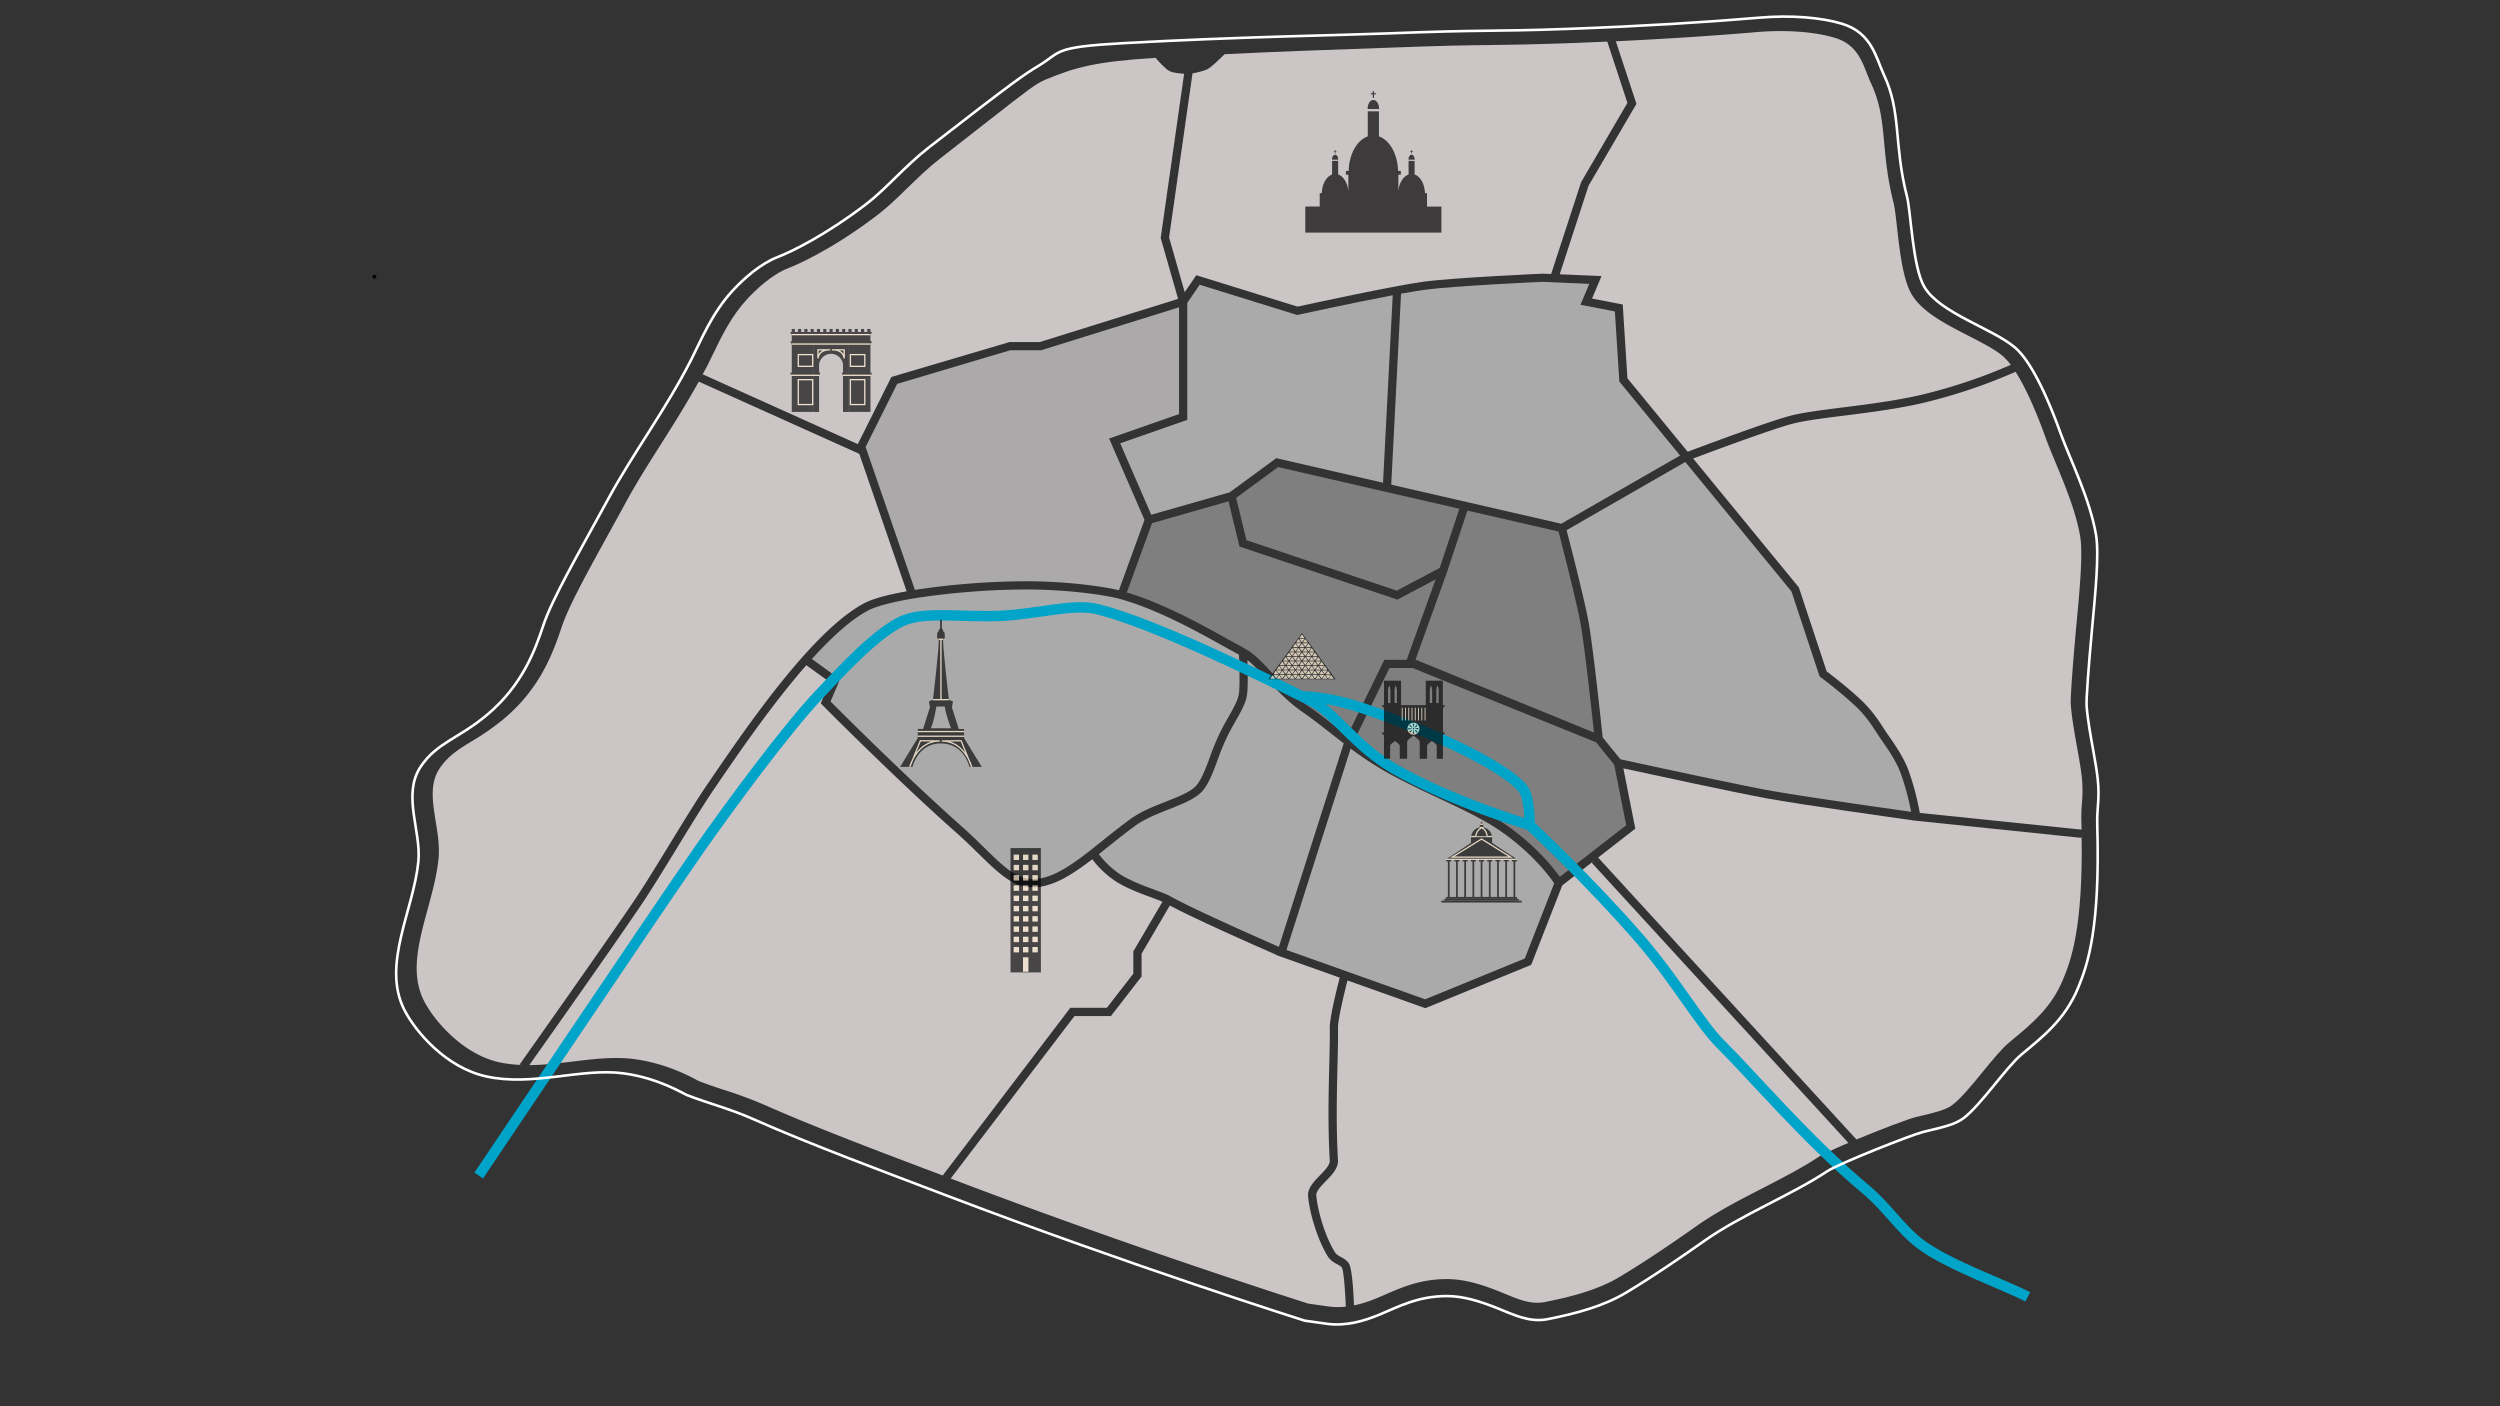 <svg id="5b5675c8-80c5-4a9e-8b0e-c9a8a8dfa0e6" data-name="Calque 1" xmlns="http://www.w3.org/2000/svg" viewBox="0 0 1920 1080"><rect x="0" y="0" width="1920" height="1080" fill="#333333" stroke="none"/><title>Map experience</title><path d="M988,729.58l106.48,37.89,76.56-31.34,22.59-57.73c-3.33-4.92-16.88-23.49-42.09-40.74-12.5-8.55-29.09-16.35-46.65-24.62-13.79-6.48-28-13.19-41.29-20.72a254.55,254.55,0,0,1-26.3-17.44Z" style="fill:#abaaaa"/><path d="M1244.45,583.11c10,2.18,86.53,18.84,113.3,23.76,25.54,4.69,92.45,14.12,110,16.58a203.15,203.15,0,0,0-7.86-29.18c-3.38-9.32-9.61-18.33-14.16-24.9-1.17-1.69-2.21-3.2-3.06-4.49l-1.2-1.85c-3.44-5.35-8.63-13.43-16.73-21a339.85,339.85,0,0,0-26.46-21.9l-.81-.6-21.62-65.29-81.56-99.45-91.15,52.37c2.78,10.72,14.1,54.66,17,71.29,3.6,20.56,9.85,79.56,10.72,87.87Z" style="fill:#abaaaa"/><path d="M1197.92,673.46l51-39.69-9.21-46.44-13.82-17.18L1084.81,513l2.3-6.4,137.06,56c-1.73-16.18-7.07-65.22-10.2-83.11-2.88-16.43-14.53-61.63-17-71.27l-70-16.09-16.05,48.38,0,0L1084.81,513h-17.67l-27.22,55.91a253.1,253.1,0,0,0,26.8,17.93c13,7.41,27.18,14.07,40.86,20.5,17.8,8.37,34.61,16.29,47.53,25.12C1179.48,649.13,1193.15,666.66,1197.92,673.46Z" style="fill:#7f7f7f"/><path d="M667.19,468.62c-13.45,6.93-28.59,20.8-43.66,37.49l21.55,15.63-7.23,17c9.24,9.26,59.41,59.32,101,96.18,6.38,5.65,12.12,11.28,17.18,16.24,12.74,12.49,22.8,22.36,33.74,23.73,14.31,1.8,29.1-7.53,45.54-20.21-.85-1.38.07.13,0,0l5-3.92h0q3.41-2.7,6.91-5.51c6.74-5.4,13.71-11,21-16.25,7.93-5.76,17.77-9.64,27.29-13.39,10.19-4,19.82-7.81,23.81-13,3.87-5,6.77-12.79,9.83-21a185.73,185.73,0,0,1,9.16-21.68c1.5-2.88,3.13-5.73,4.72-8.52,4-7,7.7-13.52,8.43-18.53,1-6.69.29-24.47.05-30.08-3.44-1.87-7.14-3.92-11.16-6.16-21.46-11.95-50.84-28.31-79.91-36.58-11-3.12-42.63-7.63-75.4-7.33a581.14,581.14,0,0,0-80.38,6.38C687,461.91,673.67,465.29,667.19,468.62Z" style="fill:#abaaaa"/><path d="M843.91,656a67.41,67.41,0,0,0,15.67,15c7.42,5,17.87,8.92,26.27,12,5.35,2,10,3.69,13,5.37,17.87,10,69.89,32.93,83.33,38.8L1032,570.88c-3.34-2.56-6.63-5.13-9.89-7.67-7.61-5.95-14.8-11.56-22.29-16.75-10.86-7.52-19.46-16.8-27.06-25-5.31-5.73-10.09-10.87-14.77-14.54.28,7.82.57,20.93-.29,26.85-.89,6.19-4.92,13.26-9.19,20.75-1.55,2.73-3.14,5.51-4.61,8.32a178.65,178.65,0,0,0-8.83,20.95c-3.24,8.72-6.3,17-10.77,22.72-5.06,6.52-15.47,10.62-26.49,15-9.15,3.61-18.61,7.33-25.89,12.62s-14.05,10.72-20.74,16.07C848.75,652.15,846.32,654.09,843.91,656Z" style="fill:#abaaaa"/><path d="M664.78,343.27l37.87,109.79,1-.17A579.11,579.11,0,0,1,785,446.43c34-.27,62.68,4.11,74.33,6.85l19.64-54L851.8,336.8,905.51,318V236L799.52,269h-23.7L689,294.81Z" style="fill:#aba9a9"/><polygon points="1105.72 436.14 1120.78 390.73 981.57 358.72 949.35 382.34 957.25 414.85 1072.68 453.62 1105.72 436.14" style="fill:#7f7f7f"/><path d="M865.4,455c28.68,8.71,57.08,24.45,78,36.11,4.59,2.56,8.83,4.92,12.65,7,7.23,3.88,13.76,10.92,21.32,19.07,7.37,7.95,15.73,17,26,24.08,7.64,5.29,14.9,11,22.58,17q4.34,3.39,8.78,6.82l28.42-58.36h17.18l22.21-61.75-29.34,15.53L951.93,419.73,943.49,385l-58.72,16.78Z" style="fill:#7f7f7f"/><path d="M1290.3,349.84,1243.64,293l-3.42-53.83-26.41-5.1,6.77-16.07-35.81-1.56c-.4,0-68.28,3.1-90.64,6.11-4.56.62-10.89,1.69-18.13,3l-7.53,146.68,130.56,30Z" style="fill:#abaaaa"/><path d="M1069.61,226.74c-30.57,5.83-72,14.9-72.57,15l-.82.18-74.87-23.23-9.53,13.93v89.84l-51.52,18,23.85,54.86,60.23-17.21,35.79-26.24,82,18.87Z" style="fill:#abaaaa"/><path d="M930.91,42.09q-16.47.82-35.39,1.86c2.29,2.46,4.45,4.5,5.69,5.12s7.05,1.28,11.62,1.41c3.87-.64,9.91-2,11.78-3.07A53.49,53.49,0,0,0,930.91,42.09Z" style="fill:none"/><path d="M730.11,905.12l2.72,1c134.73,51.36,263,92.2,271.74,95,2.19.33,11.28,1.66,16.27,2.32a53.89,53.89,0,0,0,12.74.07c-.54-13.64-1.73-27.68-3-30A10.21,10.21,0,0,0,1027,971c-2.36-1.29-5.3-2.91-7.39-6.31-8.07-13.16-14-33.78-15-46.11-.51-6,4.38-11.06,9.11-15.93,3.81-3.92,7.74-8,7.54-11.33-1.54-25.94-.9-52.28-.39-73.46.27-11.17.51-20.81.39-28.41-.13-7.86,5.58-30.64,7.65-38.62l-48.77-17.36.06-.19c-12-5.24-61.13-26.8-81.77-37.86l-21.69,37v17.53l-23.53,30.37h-28Z" style="fill:#cbc5c6"/><path d="M1035.81,970.05c2.52,3.73,3.6,20.81,4.06,32.5a98.14,98.14,0,0,0,17.87-5.71c2.19-.91,4.36-1.85,6.56-2.81,12.6-5.48,26.87-11.69,46.77-11.69h.2c14.37,0,28.12,4.72,40.84,9.79,1.5.6,3,1.23,4.55,1.86,10,4.14,19.42,8,29.69,6,18.73-3.71,40.23-8.92,57.67-19.41,21.62-13,42.09-27.12,59.26-39.22,15.05-10.61,33.21-20,50.77-29,15.46-8,30.07-15.53,42.33-23.66,3.27-2.17,12.37-6.35,23.19-10.94L1222.48,662.63l1.94-1.77L1199.81,680l-23.86,61-81.29,33.28L1034.89,753c-2.67,10.33-7.41,30.09-7.31,36.4.13,7.72-.11,17.43-.38,28.66-.51,21.06-1.15,47.26.38,72.93.37,6.13-4.56,11.2-9.31,16.1-3.75,3.86-7.62,7.85-7.35,11,1,11.6,6.54,31,14.12,43.34,1.21,2,3,3,5,4.08A15.18,15.18,0,0,1,1035.81,970.05Z" style="fill:#cbc5c6"/><path d="M406.49,818c11.16-.06,22.41-1.4,33.43-2.74,15.68-1.91,31.89-3.91,47.16-1.87,23.77,3.15,42,12.8,47.93,16,.73.38,1.25.67,1.57.82,6.35,2.5,12.72,4.6,19.47,6.83A331,331,0,0,1,588.14,849c36.12,16,81.71,33.28,121.93,48.53L724,902.78,822,774h28.08l20.31-26.22V730.67l22.38-38.12c-2.48-1.08-5.62-2.25-9.15-3.56-8.72-3.23-19.58-7.25-27.63-12.73a73.45,73.45,0,0,1-17.12-16.37c-15.58,12-30.63,21.55-45.63,21.55a34.39,34.39,0,0,1-4.28-.26c-13-1.64-23.78-12.16-37.37-25.49-5-4.91-10.69-10.48-16.95-16-45.94-40.69-102.25-97.39-102.81-98l-1.49-1.51,6.92-16.3-18-13c-26.58,30.33-52.46,68.22-68,90.94l-3.13,4.59c-7.51,11-18.18,28.42-28.49,45.28-9.73,15.91-18.92,30.93-25.86,41.29C474.75,721.46,418.13,801.59,406.49,818Z" style="fill:#cbc5c6"/><path d="M1425.74,875.12c18.65-7.74,39.9-15.82,45.37-17.13l2.5-.6c13.44-3.22,20.83-5,25.93-8.85,6.41-4.85,14.95-15.27,23.21-25.36,7.52-9.18,14.62-17.85,20.41-22.69l3.34-2.77c14.32-11.87,29.13-24.15,37.89-45.42,5.49-13.35,15.49-37.73,14.3-110.55l-.18,1.73-129.58-13.4V630c-13.85-1.93-85.56-12-112.3-16.9-24.73-4.54-91.6-19-109.89-23l9.18,46.29-28.57,22.22Z" style="fill:#cbc5c6"/><path d="M887.48,44.41c-46.68,2.9-62,7.45-84.34,16.66-7.49,3.1-13,7.4-43.55,31.32-9.71,7.6-21.91,17.15-37.46,29.24-9.3,7.22-17.49,15.21-25.42,22.93-7.65,7.45-14.87,14.48-22.56,20.36-37.4,28.58-65.4,39.72-68.47,40.9C592.44,210.9,580,223,573.79,229.7c-12.23,13.23-20,29.3-26.18,42.21-1.55,3.22-3,6.26-4.43,9-1.14,2.22-2.36,4.37-3.53,6.56l119.14,53.62,25.79-51.58,90.78-26.83h23.2l106.22-33.14-13.37-46.79,18-126.13c-3.65-.22-8.67-.74-11-1.93C895.29,53.17,890.69,48.18,887.48,44.41Z" style="fill:#cbc5c6"/><path d="M325.69,768.78c8,15.55,29.94,40.92,57.83,47.08a96.32,96.32,0,0,0,16.4,2l-.71-.51c.68-1,68.22-96.36,89.4-128,6.87-10.26,16.45-25.92,25.72-41.07,10.35-16.93,21.06-34.43,28.67-45.55l3.13-4.58C573.49,558.15,624.43,483.55,664.3,463c7.43-3.82,20.43-6.8,32-8.87L659.93,348.56,536.65,293.08c-9.15,16.57-19.06,32.31-28.74,47.58s-19,29.94-27.07,44.78q-6.91,12.68-13.27,24.18c-17.29,31.38-30.95,56.16-36.28,72.17-7.36,22.09-17.44,47.54-44,70a188.15,188.15,0,0,1-24.93,17.45c-10.18,6.25-18.22,11.18-24.8,21-7.64,11.43-5.34,25.71-2.91,40.83,1.51,9.35,3.06,19,2.16,28.26-1.25,12.81-4.86,26-8.34,38.77C321.54,723.66,314.94,747.8,325.69,768.78Z" style="fill:#cbc5c6"/><path d="M1598.89,617.08a102.74,102.74,0,0,0-.06-20.24c-.61-5.79-1.86-12.94-3.18-20.37l-.45-2.51c-2-11.18-4.08-22.74-4.83-32.85-.41-5.56,1.84-34.43,4.1-58.9l.48-5.14c2.27-24.34,4.84-51.93,2.65-65-3.16-18.89-11.95-40-19-57-2.83-6.8-5.5-13.22-7.46-18.67-9.19-25.48-17-41.18-23.18-50.86a418.3,418.3,0,0,1-70.59,23.79c-19.83,4.66-41.81,7.44-61.22,9.88-16.73,2.11-31.18,3.93-40.4,6.46-17.09,4.69-61.66,21.3-75.43,26.47l81.21,99,21.36,64.51c3.24,2.43,15.61,11.84,26.22,21.77,8.68,8.13,14.13,16.61,17.73,22.23l1.17,1.81c.82,1.25,1.83,2.71,3,4.35,4.75,6.86,11.25,16.24,14.9,26.34a209.23,209.23,0,0,1,8.51,32.16l124.22,12.85c0-2.06-.1-4.13-.16-6.27A129.53,129.53,0,0,1,1598.89,617.08Z" style="fill:#cbc5c6"/><path d="M1234.38,31.94q-15,.67-30.26,1.24c-29,1-43.68,1.22-59.18,1.4-18,.21-36.62.42-79.94,2.11-8.08.32-16.67.61-26.19.94-24,.82-54.65,1.88-98.29,4-2.91,2.88-9.73,9.51-12.73,11.25-2.76,1.6-8.56,2.86-11.94,3.49l-18,126,12,42,8.92-13,77.73,24.12c8.48-1.85,73.67-16,96.78-19.16,22.65-3.05,88.68-6,91.48-6.16l6.51.28,23.06-70.63L1249.86,79Z" style="fill:#cbc5c6"/><path d="M314.77,774.38c7.77,15.16,31.58,45.84,66.11,53.47,20.51,4.54,40.85,2,60.53-.36,15.61-1.9,30.35-3.7,44.05-1.89,21.58,2.87,37.72,11.43,43.79,14.65,1.34.71,2.27,1.17,2.71,1.34,6.79,2.68,13.32,4.83,20.24,7.12a321.08,321.08,0,0,1,31,11.49c36.43,16.14,82.19,33.49,122.55,48.78l22.74,8.63c139.2,53.07,271.56,94.93,272.88,95.35l.95.22s11.19,1.66,17,2.42a65,65,0,0,0,8.45.55c13.54,0,25.47-4.13,34.75-8,2.25-.93,4.49-1.91,6.76-2.89,12.1-5.27,24.55-10.85,42-10.67,12.32,0,24.74,4.3,36.33,8.92,1.45.58,2.92,1.19,4.4,1.8,10.72,4.44,22.86,9.47,36.78,6.71,19.77-3.92,42.55-9.48,61.6-20.93,22-13.2,42.66-27.48,60-39.71,14.36-10.12,32.14-19.3,49.33-28.18,15.08-7.79,30.67-15.84,43.49-24.35,8.21-5.45,62.75-27,70.83-29l2.49-.6c14.55-3.49,23.33-5.6,30.47-11,7.57-5.73,16.58-16.73,25.3-27.37,6.83-8.34,13.89-17,18.78-21l3.31-2.74c14.76-12.24,31.49-26.1,41.41-50.2,8.46-20.56,17.29-49,15-126.46a117.93,117.93,0,0,1,.43-12.55,114.72,114.72,0,0,0-.1-22.41c-.66-6.19-1.94-13.57-3.31-21.23l-.45-2.52c-1.95-10.88-4-22.12-4.67-31.6-.25-3.4,1.24-26.1,4.08-56.85l.48-5.13c2.45-26.31,5-53.51,2.53-68.21-3.39-20.28-12.48-42.13-19.78-59.68-2.77-6.66-5.39-12.95-7.25-18.12-12.78-35.42-25.11-58.35-36.65-68.14-7.16-6.07-17.53-11.39-28.5-17-15.25-7.82-32.54-16.69-38.83-27.27-5.36-9-7.83-30.94-9.64-46.95-1-8.71-1.76-15.6-2.84-19.84-4.43-17.32-5.75-31.65-6.92-44.28-1.6-17.32-3-32.28-11.14-49.65-1-2.07-1.89-4.42-2.87-6.91-4.68-11.93-11.09-28.26-32.33-34.75-17.12-5.23-41-7-65.46-4.92-43,3.69-92.7,6.61-143.81,8.46-28.88,1-43.45,1.21-58.88,1.39-18.08.21-36.78.43-80.28,2.12-8.06.31-16.63.61-26.13.93-31.64,1.09-75,2.57-144.39,6.38-38.47,2.11-58,5.13-74.88,10.35-6.95,2.15-13.46,4.66-20.67,7.64-9,3.74-14.75,8.2-46.43,33-9.7,7.59-21.89,17.14-37.43,29.21-9.84,7.65-18.29,15.87-26.45,23.83-7.37,7.18-14.34,14-21.45,19.4-29.27,22.37-54.89,35.16-65.41,39.19-15.57,6-29.56,19.48-36.51,27-13.48,14.58-21.65,31.57-28.23,45.22-1.5,3.12-2.92,6.07-4.3,8.77-10.56,20.63-22.84,40-34.71,58.73-9.87,15.57-19.2,30.28-27.48,45.48q-6.9,12.66-13.25,24.13c-17.59,31.93-31.49,57.14-37.17,74.21-5.28,15.86-14.13,42.39-40.24,64.49A178,178,0,0,1,356,558.75c-11,6.76-20.52,12.59-28.58,24.67C317.09,598.87,320,617,322.58,633c1.45,9,2.81,17.46,2.06,25.12-1.15,11.78-4.46,23.89-8,36.72C309.38,721.56,301.84,749.16,314.77,774.38Z" style="fill:none"/><path d="M1544.29,280.21a42.74,42.74,0,0,0-6.2-6.8c-6.08-5.16-15.83-10.16-26.16-15.45-17.55-9-35.69-18.3-43.78-31.92-6.71-11.29-9.25-33.78-11.29-51.85-.86-7.59-1.66-14.75-2.54-18.17-4.68-18.27-6-33.11-7.25-46.2-1.49-16.17-2.78-30.13-10-45.56-1.14-2.43-2.14-5-3.19-7.65-4.39-11.18-8.93-22.74-24.49-27.49s-37.84-6.4-60.82-4.43c-32.75,2.81-69.42,5.18-107.61,7l15.82,48.08L1220,142.64l-22.14,68,32.1,1.39-7.27,17.26,23.57,4.55,3.6,56.67,46.27,56.42c10.9-4.11,59.44-22.31,78-27.4,9.65-2.65,24.31-4.5,41.28-6.64,19.24-2.43,41.06-5.18,60.56-9.76A412.29,412.29,0,0,0,1544.29,280.21Z" style="fill:#cbc5c6"/><path d="M1557.33,996c-16.12-8.58-60.39-24.22-82.05-40.23-15.13-11.18-26.28-28.89-42.09-42.09-45.53-38-87.59-87.95-111.08-111.08-16.37-16.12-35-49.36-62-80.68-38.86-45.09-85.36-88.28-85.36-88.28s-58.73-17.26-104.07-43.22c-29.51-16.9-45.67-43-62.56-51.49-39.09-19.6-123-60.79-165.45-71.13-18.11-4.41-44.73,3.51-72.49,5.07s-56.67-3.25-74.25,2.92C675.43,483,644.9,516.73,629.9,532.5c-26,27.31-70.77,88.29-92.37,119.18-33.19,47.45-169.86,251.1-169.86,251.1" style="fill:none;stroke:#00a4c8;stroke-miterlimit:10;stroke-width:8px"/><path d="M1000,534.84s17.72-.28,43.84,8.18c44.59,14.45,109.86,43.33,125.7,62.56,4.54,5.51,5.26,20.92,5.26,28.06" style="fill:none;stroke:#00a4c8;stroke-miterlimit:10;stroke-width:8px"/><path d="M321.31,661.59c2.27-23.27-12.59-51.28,1.78-72.79,12.49-18.69,29.27-21.44,51.48-40.24,26.72-22.61,36.3-49.12,42.61-68.05,6.92-20.76,26.54-54.4,50.6-98.53,18.58-34.08,43.5-67.46,63-105.63,7.38-14.43,15.85-35.83,32-53.26,8.51-9.2,21.3-20.64,34.62-25.74,10.6-4.06,36.89-16.95,67.76-40.54C680.62,145,694.9,127.59,713.66,113c66.67-51.8,73.27-56,83.44-62.14,18.69-11.2,10.44-14.69,66.28-17.75,91-5,165.14-6,200.91-7.4,81-3.15,76.78-1.24,140.84-3.55,55-2,105.3-5.1,145.87-8.58,24.63-2.11,47.82-.18,63.91,4.73,22.74,6.95,25.92,26.29,31.83,38.87,13.87,29.51,7.35,52.8,17.88,94,3,11.92,4.26,54,13.32,69.24,11.95,20.1,52.33,31.85,69.47,46.39,8.76,7.43,20.66,25.82,35.27,66.35,6.89,19.1,22.46,50.08,27.07,77.67,2.51,15-.58,45.36-3.11,72.64s-4.49,53.9-4.14,58.59c.8,10.68,3.16,23.4,5.27,35.17,1.38,7.71,2.64,15,3.28,21.05,1.62,15.29-.73,22.6-.37,34.92,2.38,79.9-7.33,107.56-14.69,125.46-10.17,24.72-27.87,38.14-43.5,51.19-11.7,9.77-31.23,38.87-44.38,48.82-6.55,5-15.3,6.86-31.07,10.65-8.76,2.11-64.73,24.24-73.68,30.18-27.21,18.06-66.19,33.6-94.09,53.26-18.47,13-39,27.08-60.36,39.95-17.2,10.34-37.81,15.94-60.36,20.42-14,2.78-26.44-3.61-38.17-8.28-13.56-5.4-26.2-9.44-39.06-9.47-22.3,0-36.84,8-51.78,14.2-12.66,5.25-26,9-40.54,7.1-5.8-.76-17.06-2.43-17.06-2.43S868.45,972.1,726.09,917.83c-46.33-17.66-103-38.61-146.76-58-19.65-8.71-35.6-12.45-52.08-18.94-2.33-.92-21.6-13-48.53-16.57-32.53-4.32-69.45,10.3-105.34,2.37-31.34-6.93-54.52-34.86-62.73-50.89C292.79,740.92,317.63,699.33,321.31,661.59Z" style="fill:none;stroke:#fff;stroke-miterlimit:10;stroke-width:2px"/><g style="opacity:0.65"><path d="M1129.73,648.94v-5.51a8.1,8.1,0,0,1,16.2,0v5.51Z"/><rect x="1136.46" y="632.95" width="2.74" height="4.3"/><polygon points="1136.46 632.96 1139.2 632.96 1137.83 631.12 1136.46 632.96"/><polygon points="1110.66 660.04 1137.83 641.84 1165 660.04 1110.66 660.04"/><polygon points="1161.07 661.56 1165 661.56 1165 659.96 1161.07 657.49 1161.07 661.56"/><rect x="1162.37" y="661.13" width="1.34" height="28.35"/><polygon points="1129.57 661.56 1133.49 661.56 1133.49 659.96 1129.57 657.49 1129.57 661.56"/><rect x="1130.86" y="661.13" width="1.34" height="28.35"/><polygon points="1135.87 661.56 1139.8 661.56 1139.8 659.96 1135.87 657.49 1135.87 661.56"/><rect x="1137.16" y="661.13" width="1.34" height="28.35"/><polygon points="1142.17 661.56 1146.1 661.56 1146.1 659.96 1142.17 657.49 1142.17 661.56"/><rect x="1143.46" y="661.13" width="1.34" height="28.35"/><polygon points="1148.47 661.56 1152.4 661.56 1152.4 659.96 1148.47 657.49 1148.47 661.56"/><rect x="1149.76" y="661.13" width="1.34" height="28.35"/><polygon points="1154.77 661.56 1158.7 661.56 1158.7 659.96 1154.77 657.49 1154.77 661.56"/><rect x="1156.06" y="661.13" width="1.34" height="28.35"/><rect x="1110.59" y="688.84" width="54.48" height="1.45"/><rect x="1109.17" y="690.27" width="57.33" height="1.45"/><rect x="1106.98" y="691.71" width="61.7" height="1.45"/><polygon points="1114.59 661.56 1110.66 661.56 1110.66 659.96 1114.59 657.49 1114.59 661.56"/><rect x="1111.96" y="661.13" width="1.34" height="28.35"/><polygon points="1116.97 661.56 1120.89 661.56 1120.89 659.96 1116.97 657.49 1116.97 661.56"/><rect x="1118.26" y="661.13" width="1.34" height="28.35"/><polygon points="1123.27 661.56 1127.19 661.56 1127.19 659.96 1123.27 657.49 1123.27 661.56"/><rect x="1124.56" y="661.13" width="1.34" height="28.35"/><line x1="1129.8" y1="642.45" x2="1145.87" y2="642.45" style="stroke:#ffeed2;stroke-miterlimit:10"/><line x1="1136.46" y1="632.95" x2="1139.2" y2="632.95" style="stroke:#ffeed2;stroke-miterlimit:10"/><path d="M1142.17,642.27s-.33-4.86-4.34-6.68c0,0-4.23,2.34-4.39,6.68" style="stroke:#ffeed2;stroke-miterlimit:10"/><line x1="1136.46" y1="635.59" x2="1139.2" y2="635.59" style="stroke:#ffeed2;stroke-miterlimit:10"/><polygon points="1115.2 658.28 1160.21 658.28 1137.83 644.37 1115.2 658.28" style="stroke:#ffeed2;stroke-miterlimit:10"/><line x1="1110.66" y1="659.96" x2="1165" y2="659.96" style="stroke:#ffeed2;stroke-miterlimit:10"/></g><g style="opacity:0.65"><polygon points="974.05 521.68 999.89 486.19 1025.73 521.68 974.05 521.68"/><polygon points="997.91 489.98 999.9 487.16 1001.9 489.98 997.91 489.98" style="fill:#ffeed2"/><polygon points="997.91 490.49 999.9 493.32 1001.9 490.49 997.91 490.49" style="fill:#ffeed2"/><polygon points="997.91 496.92 999.9 494.1 1001.9 496.92 997.91 496.92" style="fill:#ffeed2"/><polygon points="997.91 497.44 999.9 500.26 1001.9 497.44 997.91 497.44" style="fill:#ffeed2"/><polygon points="997.91 503.87 999.9 501.04 1001.9 503.87 997.91 503.87" style="fill:#ffeed2"/><polygon points="997.91 504.38 999.9 507.2 1001.9 504.38 997.91 504.38" style="fill:#ffeed2"/><polygon points="997.91 510.81 999.9 507.99 1001.9 510.81 997.91 510.81" style="fill:#ffeed2"/><polygon points="997.91 511.32 999.9 514.15 1001.9 511.32 997.91 511.32" style="fill:#ffeed2"/><polygon points="997.91 517.75 999.9 514.93 1001.9 517.75 997.91 517.75" style="fill:#ffeed2"/><polygon points="997.91 518.27 999.9 521.09 1001.9 518.27 997.91 518.27" style="fill:#ffeed2"/><polygon points="1002.94 496.92 1004.93 494.1 1006.93 496.92 1002.94 496.92" style="fill:#ffeed2"/><polygon points="1002.94 497.44 1004.93 500.26 1006.93 497.44 1002.94 497.44" style="fill:#ffeed2"/><polygon points="1002.94 503.87 1004.93 501.04 1006.93 503.87 1002.94 503.87" style="fill:#ffeed2"/><polygon points="1002.94 504.38 1004.93 507.2 1006.93 504.38 1002.94 504.38" style="fill:#ffeed2"/><polygon points="1002.94 510.81 1004.93 507.99 1006.93 510.81 1002.94 510.81" style="fill:#ffeed2"/><polygon points="1002.94 511.32 1004.93 514.15 1006.93 511.32 1002.94 511.32" style="fill:#ffeed2"/><polygon points="1002.94 517.75 1004.93 514.93 1006.93 517.75 1002.94 517.75" style="fill:#ffeed2"/><polygon points="1002.94 518.27 1004.93 521.09 1006.93 518.27 1002.94 518.27" style="fill:#ffeed2"/><polygon points="992.88 496.92 994.88 494.1 996.87 496.92 992.88 496.92" style="fill:#ffeed2"/><polygon points="992.88 497.44 994.88 500.26 996.87 497.44 992.88 497.44" style="fill:#ffeed2"/><polygon points="992.88 503.87 994.88 501.04 996.87 503.87 992.88 503.87" style="fill:#ffeed2"/><polygon points="992.88 504.38 994.88 507.2 996.87 504.38 992.88 504.38" style="fill:#ffeed2"/><polygon points="992.88 510.81 994.88 507.99 996.87 510.81 992.88 510.81" style="fill:#ffeed2"/><polygon points="992.88 511.32 994.88 514.15 996.87 511.32 992.88 511.32" style="fill:#ffeed2"/><polygon points="992.88 517.75 994.88 514.93 996.87 517.75 992.88 517.75" style="fill:#ffeed2"/><polygon points="992.88 518.26 994.88 521.09 996.87 518.26 992.88 518.26" style="fill:#ffeed2"/><polygon points="995.31 493.49 997.3 490.66 999.3 493.49 995.31 493.49" style="fill:#ffeed2"/><polygon points="995.31 494 997.3 496.82 999.3 494 995.31 494" style="fill:#ffeed2"/><polygon points="995.31 500.43 997.3 497.6 999.3 500.43 995.31 500.43" style="fill:#ffeed2"/><polygon points="995.31 500.94 997.3 503.77 999.3 500.94 995.31 500.94" style="fill:#ffeed2"/><polygon points="995.31 507.37 997.3 504.55 999.3 507.37 995.31 507.37" style="fill:#ffeed2"/><polygon points="995.31 507.88 997.3 510.71 999.3 507.88 995.31 507.88" style="fill:#ffeed2"/><polygon points="995.31 514.32 997.3 511.49 999.3 514.32 995.31 514.32" style="fill:#ffeed2"/><polygon points="995.31 514.83 997.3 517.65 999.3 514.83 995.31 514.83" style="fill:#ffeed2"/><polygon points="995.31 521.26 997.3 518.43 999.3 521.26 995.31 521.26" style="fill:#ffeed2"/><polygon points="1000.46 493.49 1002.45 490.66 1004.45 493.49 1000.46 493.49" style="fill:#ffeed2"/><polygon points="1000.46 494 1002.45 496.82 1004.45 494 1000.46 494" style="fill:#ffeed2"/><polygon points="1000.46 500.43 1002.45 497.6 1004.45 500.43 1000.46 500.43" style="fill:#ffeed2"/><polygon points="1000.46 500.94 1002.45 503.77 1004.45 500.94 1000.46 500.94" style="fill:#ffeed2"/><polygon points="1000.46 507.37 1002.45 504.55 1004.45 507.37 1000.46 507.37" style="fill:#ffeed2"/><polygon points="1000.46 507.88 1002.45 510.71 1004.45 507.88 1000.46 507.88" style="fill:#ffeed2"/><polygon points="1000.46 514.32 1002.45 511.49 1004.45 514.32 1000.46 514.32" style="fill:#ffeed2"/><polygon points="1000.46 514.83 1002.45 517.65 1004.45 514.83 1000.46 514.83" style="fill:#ffeed2"/><polygon points="1000.46 521.26 1002.45 518.43 1004.45 521.26 1000.46 521.26" style="fill:#ffeed2"/><polygon points="985.37 507.37 987.37 504.55 989.36 507.37 985.37 507.37" style="fill:#ffeed2"/><polygon points="985.37 507.88 987.37 510.71 989.36 507.88 985.37 507.88" style="fill:#ffeed2"/><polygon points="985.37 514.31 987.37 511.49 989.36 514.31 985.37 514.31" style="fill:#ffeed2"/><polygon points="985.37 514.83 987.37 517.65 989.36 514.83 985.37 514.83" style="fill:#ffeed2"/><polygon points="985.37 521.26 987.37 518.43 989.36 521.26 985.37 521.26" style="fill:#ffeed2"/><polygon points="990.4 500.43 992.39 497.6 994.39 500.43 990.4 500.43" style="fill:#ffeed2"/><polygon points="990.4 500.94 992.39 503.77 994.39 500.94 990.4 500.94" style="fill:#ffeed2"/><polygon points="990.4 507.37 992.39 504.55 994.39 507.37 990.4 507.37" style="fill:#ffeed2"/><polygon points="990.4 507.88 992.39 510.71 994.39 507.88 990.4 507.88" style="fill:#ffeed2"/><polygon points="990.4 514.32 992.39 511.49 994.39 514.32 990.4 514.32" style="fill:#ffeed2"/><polygon points="990.4 514.83 992.39 517.65 994.39 514.83 990.4 514.83" style="fill:#ffeed2"/><polygon points="990.4 521.26 992.39 518.43 994.39 521.26 990.4 521.26" style="fill:#ffeed2"/><polygon points="977.96 517.74 979.95 514.91 981.95 517.74 977.96 517.74" style="fill:#ffeed2"/><polygon points="975.41 521.29 977.4 518.47 979.4 521.29 975.41 521.29" style="fill:#ffeed2"/><polygon points="977.96 518.25 979.95 521.08 981.95 518.25 977.96 518.25" style="fill:#ffeed2"/><polygon points="980.34 514.31 982.34 511.49 984.33 514.31 980.34 514.31" style="fill:#ffeed2"/><polygon points="980.34 514.83 982.34 517.65 984.33 514.83 980.34 514.83" style="fill:#ffeed2"/><polygon points="980.34 521.26 982.34 518.43 984.33 521.26 980.34 521.26" style="fill:#ffeed2"/><polygon points="982.77 510.88 984.76 508.05 986.76 510.88 982.77 510.88" style="fill:#ffeed2"/><polygon points="982.77 511.39 984.76 514.21 986.76 511.39 982.77 511.39" style="fill:#ffeed2"/><polygon points="982.77 517.82 984.76 514.99 986.76 517.82 982.77 517.82" style="fill:#ffeed2"/><polygon points="982.77 518.33 984.76 521.16 986.76 518.33 982.77 518.33" style="fill:#ffeed2"/><polygon points="987.91 503.93 989.91 501.11 991.9 503.93 987.91 503.93" style="fill:#ffeed2"/><polygon points="987.91 504.44 989.91 507.27 991.9 504.44 987.91 504.44" style="fill:#ffeed2"/><polygon points="987.91 510.88 989.91 508.05 991.9 510.88 987.91 510.88" style="fill:#ffeed2"/><polygon points="987.91 511.39 989.91 514.21 991.9 511.39 987.91 511.39" style="fill:#ffeed2"/><polygon points="987.91 517.82 989.91 514.99 991.9 517.82 987.91 517.82" style="fill:#ffeed2"/><polygon points="987.91 518.33 989.91 521.16 991.9 518.33 987.91 518.33" style="fill:#ffeed2"/><polygon points="1014.4 507.4 1012.41 504.58 1010.41 507.4 1014.4 507.4" style="fill:#ffeed2"/><polygon points="1014.4 507.92 1012.41 510.74 1010.41 507.92 1014.4 507.92" style="fill:#ffeed2"/><polygon points="1014.4 514.35 1012.41 511.52 1010.41 514.35 1014.4 514.35" style="fill:#ffeed2"/><polygon points="1014.4 514.86 1012.41 517.68 1010.41 514.86 1014.4 514.86" style="fill:#ffeed2"/><polygon points="1014.4 521.29 1012.41 518.47 1010.41 521.29 1014.4 521.29" style="fill:#ffeed2"/><polygon points="1009.38 500.46 1007.38 497.64 1005.39 500.46 1009.38 500.46" style="fill:#ffeed2"/><polygon points="1009.38 500.97 1007.38 503.8 1005.39 500.97 1009.38 500.97" style="fill:#ffeed2"/><polygon points="1009.38 507.4 1007.38 504.58 1005.39 507.4 1009.38 507.4" style="fill:#ffeed2"/><polygon points="1009.38 507.92 1007.38 510.74 1005.39 507.92 1009.38 507.92" style="fill:#ffeed2"/><polygon points="1009.38 514.35 1007.38 511.52 1005.39 514.35 1009.38 514.35" style="fill:#ffeed2"/><polygon points="1009.38 514.86 1007.38 517.68 1005.39 514.86 1009.38 514.86" style="fill:#ffeed2"/><polygon points="1009.38 521.29 1007.38 518.47 1005.39 521.29 1009.38 521.29" style="fill:#ffeed2"/><polygon points="1021.96 517.99 1019.96 515.17 1017.97 517.99 1021.96 517.99" style="fill:#ffeed2"/><polygon points="1024.36 521.29 1022.37 518.47 1020.37 521.29 1024.36 521.29" style="fill:#ffeed2"/><polygon points="1021.96 518.5 1019.96 521.33 1017.97 518.5 1021.96 518.5" style="fill:#ffeed2"/><polygon points="1019.43 514.35 1017.44 511.52 1015.44 514.35 1019.43 514.35" style="fill:#ffeed2"/><polygon points="1019.43 514.86 1017.44 517.68 1015.44 514.86 1019.43 514.86" style="fill:#ffeed2"/><polygon points="1019.43 521.29 1017.44 518.47 1015.44 521.29 1019.43 521.29" style="fill:#ffeed2"/><polygon points="1017 510.91 1015.01 508.08 1013.02 510.91 1017 510.91" style="fill:#ffeed2"/><polygon points="1017 511.42 1015.01 514.25 1013.02 511.42 1017 511.42" style="fill:#ffeed2"/><polygon points="1017 517.85 1015.01 515.03 1013.02 517.85 1017 517.85" style="fill:#ffeed2"/><polygon points="1017 518.36 1015.01 521.19 1013.02 518.36 1017 518.36" style="fill:#ffeed2"/><polygon points="1011.86 503.96 1009.86 501.14 1007.87 503.96 1011.86 503.96" style="fill:#ffeed2"/><polygon points="1011.86 504.48 1009.86 507.3 1007.87 504.48 1011.86 504.48" style="fill:#ffeed2"/><polygon points="1011.86 510.91 1009.86 508.08 1007.87 510.91 1011.86 510.91" style="fill:#ffeed2"/><polygon points="1011.86 511.42 1009.86 514.25 1007.87 511.42 1011.86 511.42" style="fill:#ffeed2"/><polygon points="1011.86 517.85 1009.86 515.03 1007.87 517.85 1011.86 517.85" style="fill:#ffeed2"/><polygon points="1011.86 518.36 1009.86 521.19 1007.87 518.36 1011.86 518.36" style="fill:#ffeed2"/></g><g style="opacity:0.65"><rect x="608.07" y="255.96" width="60.43" height="9.21"/><rect x="608.07" y="252.64" width="2.36" height="2.87"/><rect x="666.14" y="252.64" width="2.36" height="2.87"/><rect x="612.91" y="252.64" width="2.36" height="2.87"/><rect x="617.75" y="252.64" width="2.36" height="2.87"/><rect x="622.59" y="252.64" width="2.36" height="2.87"/><rect x="627.42" y="252.64" width="2.36" height="2.87"/><rect x="632.26" y="252.64" width="2.36" height="2.87"/><rect x="637.1" y="252.64" width="2.36" height="2.87"/><rect x="641.94" y="252.64" width="2.36" height="2.87"/><rect x="646.78" y="252.64" width="2.36" height="2.87"/><rect x="651.62" y="252.64" width="2.36" height="2.87"/><rect x="656.46" y="252.64" width="2.36" height="2.87"/><rect x="661.3" y="252.64" width="2.36" height="2.87"/><rect x="651.62" y="264.88" width="16.88" height="51.46"/><rect x="608.07" y="264.88" width="16.88" height="51.46"/><path d="M651.91,316.34H624.65V264.88h27.26Zm-13.63-44.59A9.25,9.25,0,0,0,629,281a8.61,8.61,0,0,0,.06,1.05v34.29h18.36V282a8.6,8.6,0,0,0,.06-1.05A9.25,9.25,0,0,0,638.28,271.75Z"/><polygon points="608.07 264.22 606.78 262.2 669.78 262.2 668.66 264.22 608.07 264.22"/><polygon points="647.01 288.23 646.48 286.21 669.51 286.21 669.1 288.23 647.01 288.23"/><polygon points="607.47 288.23 606.94 286.21 629.97 286.21 629.56 288.23 607.47 288.23"/><polygon points="608.07 256.98 606.78 254.96 669.78 254.96 668.66 256.98 608.07 256.98"/><rect x="613.08" y="272.34" width="11.06" height="9.01" style="stroke:#ffeed2;stroke-miterlimit:10"/><rect x="653.1" y="272.34" width="11.06" height="9.01" style="stroke:#ffeed2;stroke-miterlimit:10"/><rect x="653.1" y="291.59" width="11.06" height="19.11" style="stroke:#ffeed2;stroke-miterlimit:10"/><rect x="613.08" y="291.59" width="11.06" height="19.11" style="stroke:#ffeed2;stroke-miterlimit:10"/><line x1="608.07" y1="264.22" x2="668.66" y2="264.22" style="stroke:#ffeed2;stroke-miterlimit:10"/><line x1="608.07" y1="256.98" x2="668.66" y2="256.98" style="stroke:#ffeed2;stroke-miterlimit:10"/><line x1="607.47" y1="288.23" x2="629.56" y2="288.23" style="stroke:#ffeed2;stroke-miterlimit:10"/><line x1="647.01" y1="288.23" x2="669.1" y2="288.23" style="stroke:#ffeed2;stroke-miterlimit:10"/><path d="M638.93,268.68s8.42-.87,9.4,6.54v-6.54Z" style="stroke:#ffeed2;stroke-miterlimit:10"/><path d="M637.61,268.68s-8.42-.87-9.4,6.54v-6.54Z" style="stroke:#ffeed2;stroke-miterlimit:10"/></g><path d="M1084.09,178.66H1107v-20h-11.06V148.31h-1.59c-.18-7-3.5-12.8-7.92-14.33v-10.4h-2.34v55.08Zm0-56.05v-3.76h0c1.31,0,2.37,1.58,2.37,3.54,0,.08,0,.15,0,.23Zm0-4.62v-2.79h.27V116h.79v.47h-.79V118Zm-58.7,60.67h58.7V123.57h-2.31V134c-4.06,1.39-7.19,6.36-7.84,12.56V134.16h1.9v-2.89h-2.12c-.33-13-6.49-23.7-14.69-26.53V85.51h-8.59v19.23c-8.19,2.83-14.36,13.56-14.69,26.53h-2.12v2.89h1.9v12.37c-.65-6.2-3.78-11.18-7.84-12.56V123.57h-2.31v55.08Zm58.7-63.46V118h-.23V116.5h-.79V116h.79v-.85Zm0,3.65v3.76h-2.37c0-.08,0-.15,0-.23,0-2,1.06-3.54,2.37-3.54Zm-58.7,3.76v-3.76c1.31,0,2.37,1.58,2.37,3.54,0,.08,0,.15,0,.23Zm0-4.62v-2.79h.23V116h.79v.47h-.79V118Zm27.42-46.42v.86h1.47v2.74h.93V72.43h1.47v-.86h-1.47V70h-.93v1.57Zm1.93,5.19c-2.42,0-4.39,2.93-4.39,6.54,0,.14,0,.28,0,.42h8.75c0-.14,0-.28,0-.42C1059.13,79.68,1057.16,76.75,1054.74,76.75Zm-52.26,101.9h22.91V123.57h-2.34V134c-4.42,1.54-7.74,7.33-7.92,14.33h-1.59v10.31h-11.06v20Zm22.91-63.46V118h-.27V116.5h-.79V116h.79v-.85Zm0,3.65v3.76H1023c0-.08,0-.15,0-.23,0-2,1.06-3.54,2.37-3.54Z" style="fill-rule:evenodd;opacity:0.7"/><g style="opacity:0.65"><path d="M1108.18,582.71h-45.28V542.44h45.28ZM1085.55,565s-4.86,3-4.86,4.89a2.15,2.15,0,0,0,0,.38v12.42h9.66V570.29a2.07,2.07,0,0,0,0-.38C1090.41,568.06,1085.55,565,1085.55,565Zm14.2,4.14s-3.73,2.33-3.73,3.75a1.72,1.72,0,0,0,0,.29v9.52h7.4v-9.52a1.64,1.64,0,0,0,0-.29C1103.47,571.48,1099.74,569.15,1099.74,569.15Zm-28.4,0s-3.73,2.33-3.73,3.75a1.73,1.73,0,0,0,0,.29v9.52h7.4v-9.52a1.63,1.63,0,0,0,0-.29C1075.07,571.48,1071.34,569.15,1071.34,569.15Z"/><path d="M1108.06,564.25H1095V522.76h13.1ZM1104,526.32a13.82,13.82,0,0,0-.91,3.75c0,.1,0,.2,0,.29v9.52h1.81v-9.52q0-.14,0-.29A13.83,13.83,0,0,0,1104,526.32Zm-5,0a13.83,13.83,0,0,0-.91,3.75c0,.1,0,.2,0,.29v9.52h1.81v-9.52q0-.14,0-.29A13.83,13.83,0,0,0,1099,526.32Z"/><path d="M1076,564.25h-13.1V522.76H1076Zm-4.07-37.93a13.82,13.82,0,0,0-.91,3.75c0,.1,0,.2,0,.29v9.52h1.81v-9.52q0-.14,0-.29A13.82,13.82,0,0,0,1071.89,526.32Zm-5,0a13.82,13.82,0,0,0-.91,3.75c0,.1,0,.2,0,.29v9.52h1.81v-9.52q0-.14,0-.29A13.82,13.82,0,0,0,1066.93,526.32Z"/><polygon points="1062.14 543.33 1061.15 541.55 1109.7 541.55 1108.84 543.33 1062.14 543.33"/><polygon points="1062.14 564.31 1061.15 562.53 1109.7 562.53 1108.84 564.31 1062.14 564.31"/><rect x="1076.54" y="543.51" width="0.72" height="9.79" style="fill:#ffeed2"/><rect x="1079.05" y="543.51" width="0.72" height="9.79" style="fill:#ffeed2"/><rect x="1081.56" y="543.51" width="0.72" height="9.79" style="fill:#ffeed2"/><rect x="1084.06" y="543.51" width="0.71" height="9.79" style="fill:#ffeed2"/><rect x="1086.57" y="543.51" width="0.72" height="9.79" style="fill:#ffeed2"/><rect x="1089.08" y="543.51" width="0.71" height="9.79" style="fill:#ffeed2"/><rect x="1091.58" y="543.51" width="0.71" height="9.79" style="fill:#ffeed2"/><rect x="1094.09" y="543.51" width="0.71" height="9.79" style="fill:#ffeed2"/><circle cx="1085.55" cy="559.64" r="4.61" style="fill:#ffeed2"/><polygon points="1085.55 560.47 1084.95 563.42 1086.1 563.42 1085.55 560.47"/><polygon points="1085.53 558.76 1086.12 555.82 1084.97 555.82 1085.53 558.76"/><polygon points="1086.28 559.64 1089.22 560.23 1089.22 559.08 1086.28 559.64"/><polygon points="1084.57 559.65 1081.63 559.06 1081.63 560.21 1084.57 559.65"/><polygon points="1086.1 559.06 1088.64 557.47 1087.86 556.63 1086.1 559.06"/><polygon points="1084.87 560.25 1082.33 561.84 1083.11 562.68 1084.87 560.25"/><polygon points="1086.16 560.22 1087.94 562.65 1088.71 561.8 1086.16 560.22"/><polygon points="1084.89 559.08 1083.12 556.66 1082.35 557.5 1084.89 559.08"/><circle cx="1085.54" cy="559.64" r="0.52"/></g><g style="opacity:0.65"><path d="M691.28,588.94l13.59-22.19v-6.94h4.08l5.24-16.64-.78-4.48,3.11-1.36s5.44-45.61,4.27-46.39l-1.16-1.16.19-3.88,1.13-1.16v-1l1-1V476h1.38v6.79l1,1v1l1.13,1.16.19,3.88-1.17,1.16c-1.16.78,4.27,46.39,4.27,46.39l3.1,1.36-.78,4.48,5.24,16.64h4.08v6.94L754,588.94Zm23.59-29.61h15.53s-3.88-9.71-4.85-16.69h-6.41S717.4,553.89,714.88,559.33ZM700.8,588.94h43.67s-3.64-17.62-21.52-18S700.8,588.94,700.8,588.94Z"/><line x1="740.41" y1="561.83" x2="704.87" y2="561.83" style="stroke:#ffeed2;stroke-miterlimit:10"/><line x1="740.41" y1="565.42" x2="704.87" y2="565.42" style="stroke:#ffeed2;stroke-miterlimit:10"/><line x1="716.52" y1="537.34" x2="728.77" y2="537.34" style="stroke:#ffeed2;stroke-miterlimit:10"/><path d="M746.26,588.94s-5.25-19.86-23-19.86l14.88-.18Z" style="stroke:#ffeed2;stroke-miterlimit:10"/><path d="M698.73,588.93s5.25-19.86,23-19.86l-14.88-.18Z" style="stroke:#ffeed2;stroke-miterlimit:10"/><line x1="722.64" y1="490.95" x2="722.64" y2="537.34" style="stroke:#ffeed2;stroke-miterlimit:10"/><line x1="720.79" y1="490.95" x2="724.5" y2="490.95" style="stroke:#ffeed2;stroke-miterlimit:10"/></g><g style="opacity:0.65"><polygon points="776.08 746.81 799.42 746.81 799.37 651.33 776.08 651.33 776.08 746.81"/><rect x="792.86" y="656.33" width="4.16" height="4.16" style="fill:#ffeed2"/><rect x="785.67" y="656.33" width="4.16" height="4.16" style="fill:#ffeed2"/><rect x="778.48" y="656.33" width="4.16" height="4.16" style="fill:#ffeed2"/><rect x="792.86" y="664.21" width="4.16" height="4.16" style="fill:#ffeed2"/><rect x="785.67" y="664.21" width="4.16" height="4.16" style="fill:#ffeed2"/><rect x="778.48" y="664.21" width="4.16" height="4.16" style="fill:#ffeed2"/><rect x="792.86" y="672.09" width="4.16" height="4.16" style="fill:#ffeed2"/><rect x="785.67" y="672.09" width="4.16" height="4.16" style="fill:#ffeed2"/><rect x="778.48" y="672.09" width="4.16" height="4.16" style="fill:#ffeed2"/><rect x="792.86" y="679.98" width="4.16" height="4.16" style="fill:#ffeed2"/><rect x="785.67" y="679.98" width="4.16" height="4.16" style="fill:#ffeed2"/><rect x="778.48" y="679.98" width="4.16" height="4.16" style="fill:#ffeed2"/><rect x="792.86" y="687.86" width="4.16" height="4.16" style="fill:#ffeed2"/><rect x="785.67" y="687.86" width="4.16" height="4.16" style="fill:#ffeed2"/><rect x="778.48" y="687.86" width="4.16" height="4.16" style="fill:#ffeed2"/><rect x="792.86" y="695.74" width="4.16" height="4.16" style="fill:#ffeed2"/><rect x="785.67" y="695.74" width="4.16" height="4.16" style="fill:#ffeed2"/><rect x="778.48" y="695.74" width="4.16" height="4.16" style="fill:#ffeed2"/><rect x="792.86" y="703.63" width="4.16" height="4.16" style="fill:#ffeed2"/><rect x="785.67" y="703.63" width="4.16" height="4.16" style="fill:#ffeed2"/><rect x="778.48" y="703.63" width="4.16" height="4.16" style="fill:#ffeed2"/><rect x="792.86" y="711.51" width="4.16" height="4.16" style="fill:#ffeed2"/><rect x="785.67" y="711.51" width="4.16" height="4.16" style="fill:#ffeed2"/><rect x="778.48" y="711.51" width="4.16" height="4.16" style="fill:#ffeed2"/><rect x="792.86" y="719.39" width="4.16" height="4.16" style="fill:#ffeed2"/><rect x="785.67" y="719.39" width="4.16" height="4.16" style="fill:#ffeed2"/><rect x="778.48" y="719.39" width="4.16" height="4.16" style="fill:#ffeed2"/><rect x="792.86" y="727.28" width="4.16" height="4.16" style="fill:#ffeed2"/><rect x="785.67" y="727.28" width="4.16" height="4.16" style="fill:#ffeed2"/><rect x="778.48" y="727.28" width="4.16" height="4.16" style="fill:#ffeed2"/><rect x="785.67" y="735.2" width="4.16" height="11.11" style="fill:#ffeed2"/></g><path d="M287.52,214a1.5,1.5,0,0,0,0-3,1.5,1.5,0,0,0,0,3Z"/></svg>